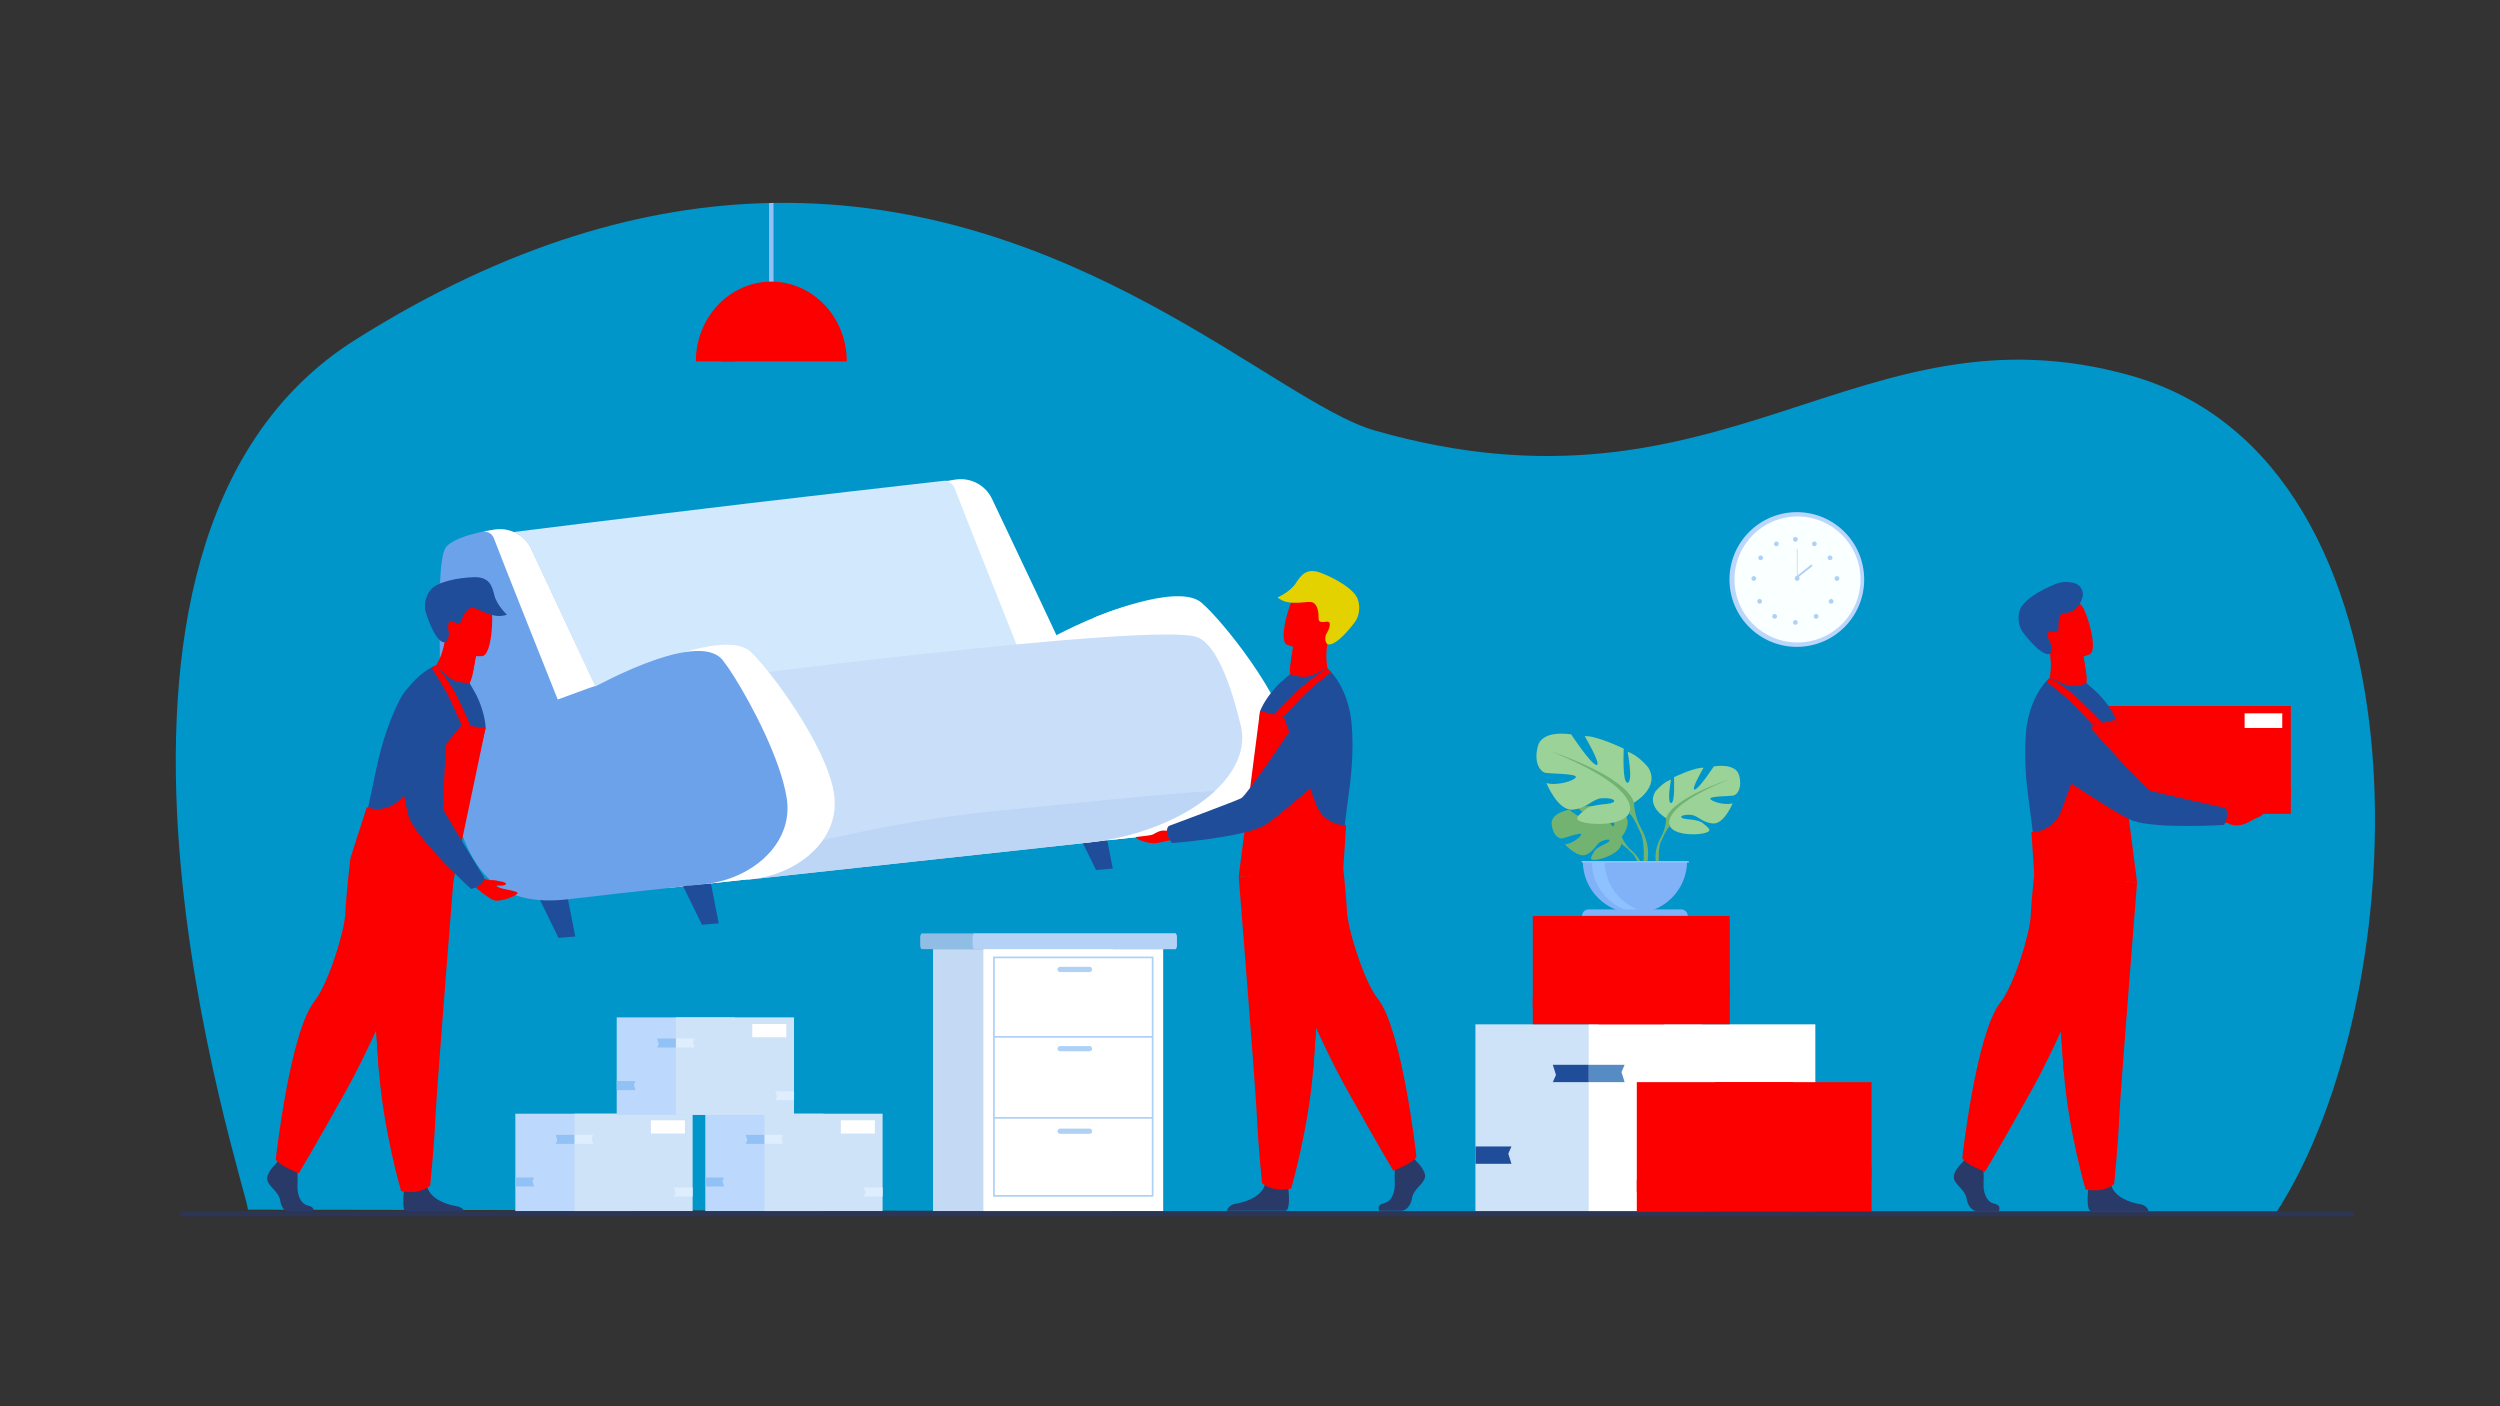 <?xml version="1.0" encoding="utf-8"?>
<!-- Generator: Adobe Illustrator 25.2.1, SVG Export Plug-In . SVG Version: 6.00 Build 0)  -->
<svg version="1.1" id="Layer_1" xmlns="http://www.w3.org/2000/svg" xmlns:xlink="http://www.w3.org/1999/xlink" x="0px" y="0px"
	 viewBox="0 0 1920 1080" style="enable-background:new 0 0 1920 1080;" xml:space="preserve">
<rect x="0" y="0" width="1920" height="1080" fill="#333333" stroke="none"/>
<style type="text/css">
	.st0{fill:#0096C9;}
	.st1{fill:#BAD6FD;}
	.st2{fill:#FAFFFF;}
	.st3{fill:#AFD1F5;}
	.st4{fill:#72B371;}
	.st5{fill:#9AD297;}
	.st6{fill:#81B2F8;}
	.st7{fill:#8DC1FF;}
	.st8{fill:#204D9A;}
	.st9{fill:#BCD8FD;}
	.st10{fill:#CEE2F8;}
	.st11{fill:#92C1F5;}
	.st12{fill:#DEEEFF;}
	.st13{fill:#FFFFFF;}
	.st14{fill:#D1E8FD;}
	.st15{fill:#C9DEF9;}
	.st16{fill:#BDD6F6;}
	.st17{fill:#6CA2E9;}
	.st18{fill:#FC0000;}
	.st19{fill:#293968;}
	.st20{fill:#E4D200;}
	.st21{fill:#90BDE3;}
	.st22{fill:#B3D2F6;}
	.st23{fill:#C3D9F4;}
	.st24{fill:#568BC3;}
	.st25{fill:#95BFF7;}
	.st26{fill:#2D3554;}
</style>
<g>
	<g>
		<path class="st0" d="M1747.88,931.6l-1557.47-2.58c0-14.59-168.69-509.9,82.58-668.15C391.09,186.5,497.06,158,590.66,155.92
			c1.14-0.03,2.28-0.05,3.41-0.07c230.86-3.59,385.95,153.04,461.64,174.74c268.26,76.92,370.97-101.04,580.44-42.22
			C1872.68,354.8,1856.54,765.19,1747.88,931.6z"/>
		<g>
			<circle class="st1" cx="1379.97" cy="445.06" r="51.73"/>
			<circle class="st2" cx="1380.46" cy="445.03" r="48.39"/>
			<g>
				<g>
					<path class="st3" d="M1377.04,414.21c0-1.01,0.82-1.83,1.83-1.83c1.01,0,1.83,0.82,1.83,1.83c0,1.01-0.82,1.83-1.83,1.83
						C1377.86,416.04,1377.04,415.22,1377.04,414.21z"/>
					<path class="st3" d="M1391.83,416.8c0.49-0.88,1.61-1.2,2.49-0.71c0.88,0.49,1.2,1.61,0.71,2.49c-0.49,0.88-1.61,1.2-2.49,0.71
						C1391.66,418.8,1391.34,417.69,1391.83,416.8z"/>
					<path class="st3" d="M1404.5,426.87c0.85-0.55,1.99-0.3,2.53,0.55c0.55,0.85,0.3,1.99-0.55,2.53c-0.85,0.55-1.99,0.3-2.53-0.55
						C1403.41,428.55,1403.65,427.42,1404.5,426.87z"/>
					<path class="st3" d="M1410.78,442.45c1.01,0,1.83,0.82,1.83,1.83s-0.82,1.83-1.83,1.83c-1.01,0-1.83-0.82-1.83-1.83
						S1409.77,442.45,1410.78,442.45z"/>
					<path class="st3" d="M1407.58,460.54c0.72,0.72,0.72,1.88,0,2.59c-0.72,0.72-1.88,0.72-2.59,0c-0.72-0.72-0.72-1.88,0-2.59
						C1405.7,459.82,1406.86,459.82,1407.58,460.54z"/>
					<path class="st3" d="M1396.07,472.08c0.72,0.72,0.72,1.88,0,2.59c-0.72,0.72-1.88,0.72-2.59,0c-0.72-0.72-0.72-1.88,0-2.59
						C1394.19,471.36,1395.35,471.36,1396.07,472.08z"/>
					<path class="st3" d="M1377.04,478.03c0-1.01,0.82-1.83,1.83-1.83c1.01,0,1.83,0.82,1.83,1.83s-0.82,1.83-1.83,1.83
						C1377.86,479.86,1377.04,479.04,1377.04,478.03z"/>
				</g>
				<g>
					<path class="st3" d="M1365.86,416.8c-0.49-0.88-1.61-1.2-2.49-0.71c-0.88,0.49-1.2,1.61-0.71,2.49
						c0.49,0.88,1.61,1.2,2.49,0.71C1366.03,418.8,1366.35,417.69,1365.86,416.8z"/>
					<path class="st3" d="M1353.18,426.87c-0.85-0.55-1.98-0.3-2.53,0.55c-0.55,0.85-0.3,1.99,0.55,2.53
						c0.85,0.55,1.99,0.3,2.53-0.55C1354.28,428.55,1354.03,427.42,1353.18,426.87z"/>
					<path class="st3" d="M1346.91,442.45c-1.01,0-1.83,0.82-1.83,1.83s0.82,1.83,1.83,1.83c1.01,0,1.83-0.82,1.83-1.83
						S1347.92,442.45,1346.91,442.45z"/>
					<path class="st3" d="M1350.11,460.54c-0.72,0.72-0.72,1.88,0,2.59c0.72,0.72,1.88,0.72,2.59,0c0.72-0.72,0.72-1.88,0-2.59
						C1351.99,459.82,1350.83,459.82,1350.11,460.54z"/>
					<path class="st3" d="M1361.62,472.08c-0.72,0.72-0.72,1.88,0,2.59c0.72,0.72,1.88,0.72,2.59,0c0.72-0.72,0.72-1.88,0-2.59
						C1363.5,471.36,1362.34,471.36,1361.62,472.08z"/>
				</g>
			</g>
			<g>
				<path class="st3" d="M1378.38,444.29c0-1.01,0.82-1.83,1.83-1.83c1.01,0,1.83,0.82,1.83,1.83s-0.82,1.83-1.83,1.83
					C1379.2,446.12,1378.38,445.3,1378.38,444.29z"/>
				<g>
					<rect x="1379.96" y="421.39" class="st3" width="0.5" height="22.9"/>
				</g>
				<g>
					
						<rect x="1378.33" y="438.74" transform="matrix(0.786 -0.618 0.618 0.786 24.546 949.97)" class="st3" width="15.43" height="1.5"/>
				</g>
			</g>
		</g>
		<g>
			<g>
				<path class="st4" d="M1245.53,642.63c0,0,9.75-11.37,0.6-18.59c0,0-6.68-4.04-12.13-3.72c0,0,7.72,12.94,5.22,14.23
					c-2.5,1.29-7.56-15.04-7.56-15.04s-15.2-1.47-20.09,0.88c0,0,12.99,10.63,10.26,11.27c-2.74,0.63-16.77-9.81-16.77-9.81
					s-14.15,2.41-13.39,11.04c0.75,8.63,5.63,11.3,7.77,11.07c2.14-0.23,14.68-5.01,14.95-3.26c0.27,1.76-7.27,7.49-12.56,7.76
					c0,0,9.97,11,16.6,7.83c6.63-3.17,7.2-8.21,11.33-10.09c4.13-1.89,7.66-1.88,5.95,0.04c-1.71,1.92-9.19,3.8-11.55,7.98
					c-2.36,4.18-4.48,7,2.38,5.97c6.86-1.03,18.01-6.05,18.5-11.8S1245.53,642.63,1245.53,642.63z"/>
				<g>
					<path class="st4" d="M1198.62,633.12c0,0,38.43-1.48,46.92,9.51c0,0,1.88,5.62,7.65,10.74l0.9,2.45c0,0-6.66-7.02-9.04-7.45
						C1245.04,648.38,1248.77,634.76,1198.62,633.12z"/>
					<path class="st4" d="M1253.18,653.37c0,0,8.25,6.1,8.82,17l-1.5,0.13c0,0-2.63-11.27-7.4-15.68
						C1248.35,650.42,1253.18,653.37,1253.18,653.37z"/>
				</g>
			</g>
			<g>
				<path class="st5" d="M1279.61,628.33c0,0-15.5-8.68-8.27-20.47c0,0,5.79-7.24,11.99-9.1c0,0-3.31,17.57,0,17.98
					c3.31,0.41,2.27-19.85,2.27-19.85s16.33-7.86,22.74-7.24c0,0-10.13,17.16-6.82,16.74c3.31-0.41,14.68-17.78,14.68-17.78
					s16.74-3.1,19.43,6.82c2.69,9.92-1.65,14.88-4.13,15.5c-2.48,0.62-18.4,0.41-17.98,2.48c0.41,2.07,11.16,5.38,17.16,3.51
					c0,0-6.61,16.33-15.3,15.5c-8.68-0.83-11.37-6.2-16.74-6.61c-5.37-0.41-9.3,1.03-6.61,2.48c2.69,1.45,11.78,0.47,16.12,4.16
					c4.34,3.69,7.86,5.96-0.21,7.62c-8.06,1.65-22.53,0.62-25.43-5.58C1279.61,628.33,1279.61,628.33,1279.61,628.33z"/>
				<g>
					<path class="st4" d="M1327.98,598.57c0,0-43.41,14.06-48.37,29.77c0,0,0.21,7.03-4.13,15.09v3.1c0,0,4.55-10.54,7.03-11.99
						C1282.5,634.54,1272.78,620.89,1327.98,598.57z"/>
					<path class="st4" d="M1275.47,643.42c0,0-6.69,10.17-2.88,22.54l1.72-0.46c0,0-1.67-13.63,1.83-20.49
						C1279.65,638.16,1275.47,643.42,1275.47,643.42z"/>
				</g>
			</g>
			<g>
				<path class="st5" d="M1254.94,616.36c0,0,20.44-11.44,10.9-26.98c0,0-7.63-9.54-15.8-11.99c0,0,4.36,23.16,0,23.71
					c-4.36,0.55-3-26.16-3-26.16s-21.53-10.35-29.97-9.54c0,0,13.35,22.62,8.99,22.07c-4.36-0.55-19.35-23.43-19.35-23.43
					s-22.07-4.09-25.61,8.99c-3.54,13.08,2.18,19.62,5.45,20.44c3.27,0.82,24.25,0.55,23.71,3.27c-0.55,2.73-14.71,7.09-22.62,4.63
					c0,0,8.72,21.53,20.16,20.44c11.44-1.09,14.99-8.17,22.07-8.72c7.08-0.54,12.26,1.36,8.72,3.27
					c-3.54,1.91-15.53,0.63-21.25,5.49c-5.72,4.86-10.35,7.86,0.27,10.04c10.63,2.18,29.7,0.82,33.52-7.36
					C1254.94,616.36,1254.94,616.36,1254.94,616.36z"/>
				<g>
					<path class="st4" d="M1191.18,577.12c0,0,57.22,18.53,63.76,39.24c0,0-0.27,9.27,5.45,19.89v4.09c0,0-5.99-13.9-9.26-15.8
						C1251.13,624.53,1263.93,606.55,1191.18,577.12z"/>
					<path class="st4" d="M1260.39,636.25c0,0,8.83,13.4,3.79,29.71l-2.27-0.61c0,0,2.2-17.97-2.41-27
						C1254.88,629.32,1260.39,636.25,1260.39,636.25z"/>
				</g>
			</g>
			<path class="st6" d="M1255.63,701.34c-22.11,0-40.03-17.92-40.03-40.03h80.07C1295.66,683.42,1277.74,701.34,1255.63,701.34z"/>
			<path class="st7" d="M1267.45,701.03c-1.63,0.2-3.29,0.31-4.97,0.31c-22.11,0-40.03-17.92-40.03-40.03h9.94
				C1232.39,681.73,1247.69,698.58,1267.45,701.03z"/>
			<path class="st6" d="M1215.04,703.38h81.17l0,0c0-2.73-2.21-4.94-4.94-4.94h-71.29C1217.26,698.44,1215.04,700.65,1215.04,703.38
				L1215.04,703.38z"/>
			
				<rect x="1214.69" y="661.31" transform="matrix(-1 -1.224647e-16 1.224647e-16 -1 2511.666 1323.842)" class="st7" width="82.29" height="1.23"/>
		</g>
		<polygon class="st8" points="435.85,688.76 441.81,719.23 428.95,720.31 414.44,690.65 		"/>
		<polygon class="st8" points="848.67,636.63 854.63,667.1 841.77,668.18 827.26,638.52 		"/>
		<g>
			
				<rect x="395.78" y="855.34" transform="matrix(-1 -1.224647e-16 1.224647e-16 -1 882.336 1785.524)" class="st9" width="90.78" height="74.85"/>
			
				<rect x="441.17" y="855.34" transform="matrix(-1 -1.224647e-16 1.224647e-16 -1 973.112 1785.524)" class="st10" width="90.78" height="74.85"/>
			<polygon class="st11" points="395.83,911.2 410.22,911.2 408.95,907.16 410.22,904.27 395.83,904.27 			"/>
			<polygon class="st12" points="441.17,878.5 455.55,878.5 454.29,874.45 455.55,871.56 441.17,871.56 			"/>
			<polygon class="st11" points="441.17,871.56 426.78,871.56 428.05,875.61 426.78,878.5 441.17,878.5 			"/>
			<polygon class="st12" points="531.95,912.01 517.56,912.01 518.83,916.06 517.56,918.95 531.95,918.95 			"/>
			<rect x="499.88" y="860.41" class="st13" width="26.12" height="10.16"/>
		</g>
		<g>
			
				<rect x="541.67" y="855.34" transform="matrix(-1 -1.224647e-16 1.224647e-16 -1 1174.117 1785.524)" class="st9" width="90.78" height="74.85"/>
			
				<rect x="587.06" y="855.34" transform="matrix(-1 -1.224647e-16 1.224647e-16 -1 1264.892 1785.524)" class="st10" width="90.78" height="74.85"/>
			<polygon class="st11" points="541.72,911.2 556.11,911.2 554.84,907.16 556.11,904.27 541.72,904.27 			"/>
			<polygon class="st12" points="587.06,878.5 601.44,878.5 600.18,874.45 601.44,871.56 587.06,871.56 			"/>
			<polygon class="st11" points="587.06,871.56 572.67,871.56 573.94,875.61 572.67,878.5 587.06,878.5 			"/>
			<polygon class="st12" points="677.84,912.01 663.45,912.01 664.72,916.06 663.45,918.95 677.84,918.95 			"/>
			<rect x="645.77" y="860.41" class="st13" width="26.12" height="10.16"/>
		</g>
		<g>
			
				<rect x="473.64" y="781.36" transform="matrix(-1 -1.224647e-16 1.224647e-16 -1 1038.057 1637.562)" class="st9" width="90.78" height="74.85"/>
			
				<rect x="519.03" y="781.36" transform="matrix(-1 -1.224647e-16 1.224647e-16 -1 1128.833 1637.562)" class="st10" width="90.78" height="74.85"/>
			<polygon class="st11" points="473.69,837.22 488.08,837.22 486.81,833.18 488.08,830.28 473.69,830.28 			"/>
			<polygon class="st12" points="519.03,804.52 533.41,804.52 532.15,800.47 533.41,797.58 519.03,797.58 			"/>
			<polygon class="st11" points="519.03,797.58 504.64,797.58 505.91,801.63 504.64,804.52 519.03,804.52 			"/>
			<polygon class="st12" points="609.81,838.03 595.42,838.03 596.69,842.07 595.42,844.97 609.81,844.97 			"/>
			<rect x="577.74" y="786.43" class="st13" width="26.12" height="10.16"/>
		</g>
		<g>
			<g>
				<path class="st14" d="M814.11,517.61c-1.22,3.75-16.3,8.74-38.89,14.16c-3.98,0.96-8.19,1.92-12.61,2.9
					c-77.04,17.06-290.07,45.04-303.51,43.93c-18.57-1.53-73.36-168.93-73.36-168.93s106.38-13.3,190.93-23.32
					c28.92-3.43,129.56-15.07,148.23-17.1C753.84,366.11,816.08,511.54,814.11,517.61z"/>
				<path class="st13" d="M782.23,498.82c0,0-45.46-113.85-48.89-123.46c-1.53-4.28-4.94-5.52-8.26-5.57
					c5.69-1.14,9.87-1.64,9.87-1.64c11.32-1.23,22.16,4.82,26.94,15.03c10.43,22.27,31,65.01,50.5,106.85
					C811.64,490.1,782.23,498.82,782.23,498.82z"/>
				<path class="st13" d="M991.82,581.24c-2.02,30.01-34.11,52.47-69.11,56.27l-69.32,7.52l-13.09-170.72
					c0,0,63.99-27.39,82.53-11.4c16.24,14,62.4,71.39,68.44,107.67C991.89,574.23,992.06,577.79,991.82,581.24z"/>
				<path class="st13" d="M991.82,581.24c-2.02,30.01-34.11,52.47-69.11,56.27l-34,3.69C909.92,625.21,925.89,581.27,991.82,581.24z
					"/>
				<path class="st13" d="M796.39,495.95c0,0,88.95-52.18,109.64-26.65c10.99,13.56,43.18,68.92,49.05,105.21
					c5.71,35.27-26.65,62.38-62.55,66.27l-63.75,6.92L796.39,495.95z"/>
				<path class="st15" d="M933.14,607.38c-0.95,0.89-1.93,1.77-2.94,2.63c-12.49,10.79-29.31,20.12-48.96,26.91
					c-14.85,5.13-31.32,8.8-48.78,10.55l-30.31,3.3l-0.41,0.05l-143.48,15.61l-82.24,8.95l-1.22,0.13l-0.01-0.03l-4.37-13.67
					l-41.34-138.18c0,0,359.57-46.71,390.57-34.22c14.4,5.8,25.39,35.09,33.27,67.84C957.14,574.67,949.28,592.31,933.14,607.38z"/>
				<path class="st16" d="M933.14,607.38c-0.95,0.89-1.93,1.77-2.94,2.63c-12.49,10.79-29.31,20.12-48.96,26.91
					c-14.85,5.13-31.32,8.8-48.78,10.55l-30.31,3.3l-0.41,0.05l-143.48,15.61l-82.24,8.95l-1.23,0.1l-4.37-13.67
					c49.42-14.59,118.17-31.43,191.01-38.61C831.01,616.33,889.19,609.93,933.14,607.38z"/>
				<path class="st13" d="M640.86,620.89c-2.52,29.17-31.4,50.62-63.02,54.05l-63.75,6.92l-13.64-172.18c0,0,58.79-25.3,76-9.17
					c15.08,14.13,58.06,71.87,63.93,108.16C641.07,612.87,641.21,616.95,640.86,620.89z"/>
				<path class="st13" d="M640.86,620.89c-2.52,29.17-31.4,50.62-63.02,54.05l-51.01,5.54
					C549.16,663.63,577.04,620.76,640.86,620.89z"/>
				<path class="st17" d="M604.52,626.04c-1.31,11.55-6.75,21.85-14.81,30.24l0,0c-4.81,5.01-10.56,9.34-16.92,12.85
					c-7.82,4.32-16.58,7.41-25.69,9.01c-0.47,0.08-0.95,0.16-1.42,0.24c-0.38,0.06-0.76,0.11-1.13,0.17
					c-0.63,0.09-1.26,0.18-1.89,0.26c-0.33,0.04-0.67,0.08-1.01,0.12l-63.75,6.92l-0.01-0.03c-1.21,0.15-2.44,0.29-3.68,0.44
					c-6.55,0.78-13.4,1.59-19.76,2.33c-1.07,0.13-2.11,0.25-3.15,0.37c-0.39,0.05-0.77,0.09-1.15,0.13
					c-6.28,0.72-11.83,1.34-15.8,1.75c-5.58,0.57-10.87,0.8-15.88,0.64c-6.47-0.2-12.47-1.02-18.05-2.52
					c-1-0.27-1.98-0.56-2.94-0.87c-0.99-0.32-1.96-0.66-2.91-1.02c-2.55-0.97-5.01-2.1-7.36-3.4c-6.09-3.36-11.52-7.87-16.36-13.61
					c-3.36-4-6.44-8.6-9.23-13.84c-3.43-6.41-6.43-13.77-9.05-22.16c-0.07-0.21-0.14-0.43-0.2-0.64c-1.19-3.86-2.3-7.93-3.34-12.21
					c-0.47-1.95-0.93-3.95-1.36-6c-1.55-7.22-2.91-15.02-4.08-23.42c-0.1-0.73-0.2-1.47-0.3-2.21c-0.02-0.16-0.04-0.33-0.07-0.49
					c-0.88-6.68-1.66-13.72-2.32-21.16c-0.29-3.26-0.56-6.59-0.82-9.99c-0.12-1.55-0.22-3.11-0.33-4.69
					c-0.53-7.93-0.96-16.24-1.29-24.96c-0.15-3.92-0.28-7.91-0.39-11.99c-0.45-16.81-0.57-35.03-0.41-54.72
					c0.18-22.35,1.49-38.11,5.43-42.09c5.82-5.88,18.92-9.41,28.09-11.25l0.01,0c5.69-1.14,9.87-1.64,9.87-1.64
					c0.21-0.02,0.41-0.04,0.62-0.06c0.15-0.01,0.29-0.02,0.44-0.03c0.35-0.02,0.71-0.04,1.06-0.05c0.2-0.01,0.4-0.01,0.59-0.01
					c0.13,0,0.26,0,0.39,0c0.2,0,0.39,0,0.59,0.01c0.35,0.01,0.7,0.03,1.04,0.05c0.24,0.02,0.48,0.04,0.72,0.06
					c0.02,0,0.04,0,0.06,0c0.17,0.02,0.34,0.03,0.52,0.06c0.33,0.04,0.66,0.08,0.98,0.13c0.22,0.04,0.44,0.07,0.66,0.11
					c0.15,0.03,0.31,0.06,0.46,0.09c1.83,0.37,3.61,0.92,5.31,1.66c5.83,2.51,10.7,7.07,13.5,13.06
					c9.75,20.86,27.16,58.15,45.3,97.16c0.09,0.2,0.18,0.39,0.27,0.59c1.04,2.24,2.09,4.49,3.13,6.74c0.1,0.23,0.21,0.46,0.32,0.68
					c0.05,0.11,0.11,0.23,0.16,0.34c0.74-0.39,1.51-0.8,2.31-1.2c0.02-0.02,0.05-0.03,0.08-0.04c3.16-1.65,6.73-3.46,10.6-5.33l0,0
					c2-0.97,4.08-1.96,6.23-2.95c6.06-2.81,12.62-5.64,19.31-8.2c2.96-1.14,5.96-2.22,8.94-3.22c3.83-1.28,7.65-2.43,11.39-3.38
					c0.13-0.04,0.23-0.06,0.32-0.09c0.44-0.11,0.88-0.22,1.32-0.32c2.64-0.63,5.23-1.17,7.75-1.58l0,0
					c12.89-2.1,23.87-0.99,29.61,6.11c2.14,2.66,5.1,6.91,8.51,12.31c7.05,11.16,16.05,27.21,23.86,44.14
					c7.76,16.81,14.36,34.49,16.72,49.09C604.92,617.16,605.01,621.69,604.52,626.04z"/>
				<path class="st13" d="M428.34,537.23c0,0-45.46-113.85-48.89-123.45c-1.53-4.28-4.94-5.52-8.26-5.58
					c5.69-1.14,9.87-1.64,9.87-1.64c11.32-1.23,22.16,4.82,26.94,15.03c10.43,22.27,29.65,63.35,49.15,105.19
					C456.41,526.85,428.34,537.23,428.34,537.23z"/>
			</g>
			<path class="st18" d="M900.51,645.03c-0.35-0.21-11.31,2.6-14.37,2.67c-2.68,0.06-12.76-2.21-13.89-4.72
				c-0.16-0.36,11.65-1.08,13.52-2.25c0.93-0.58,4.85-3.1,8.15-2.86c3.3,0.24,5.07-0.02,5.07-0.02L900.51,645.03z"/>
			<g>
				<path class="st18" d="M329.31,518.08c0,0,10.59,17.27,28,13.36c0,0,4.83-8.02,5.84-14.32c0.12-0.78,0.25-1.53,0.37-2.24
					c1.16-7.09,2.01-11.04,2.01-11.04s0,0-0.02-0.01c-0.7-0.43-23.57-14.13-23.68-13.3C339.34,509.81,329.31,518.08,329.31,518.08z"
					/>
				<path class="st18" d="M343.59,495.49c1.69,4.72,8.47,14.47,19.93,19.39c1.16-7.09,2.01-11.04,2.01-11.04s0,0-0.02-0.01
					C364.86,503.56,343.08,494.1,343.59,495.49z"/>
				<path class="st18" d="M370.48,503.88c0,0-28.4,2.29-29.56-15.42c-1.16-17.71-5.6-29.34,12.49-31.55
					c18.09-2.21,22.05,4.32,23.88,10.13C379.11,472.86,377.84,502.83,370.48,503.88z"/>
				<path class="st8" d="M341.42,493.28c-0.41,0.18-6.59,1.1-14.39-22.86c-1.22-3.76-1.27-11.5,3.83-17.56
					c5.1-6.06,20.4-9.12,32.79-9.58c12.39-0.46,14.26,6.76,16.06,14c1.89,7.6,9.6,14.79,9.6,14.79
					c-11.27,4.23-22.52-5.97-27.07-5.26c-4.54,0.71-7.11,7.31-7.77,9.45c-0.66,2.14-1.43,3.88-6.59,1.1
					c-5.15-2.78-3.64,7.35-3.04,9.34C344.85,486.71,344.85,491.75,341.42,493.28z"/>
			</g>
			<g>
				<path class="st19" d="M357.29,931.81h-44.52c-0.43-0.08-0.75-0.18-0.95-0.27c-2.97-1.49-2.04-12.87-1.68-16.39
					c0.07-0.65,0.12-1.03,0.12-1.03s15.66-12.52,17.81-2.93c0.07,0.3,0.15,0.59,0.23,0.88v0.01c2.72,8.97,14.87,13.05,21.88,14.18
					C355.54,927.12,356.93,930.25,357.29,931.81z"/>
				<path class="st19" d="M240.36,931.81h-16.8c-3.52,0-7.43-3.53-8.41-9.98c-0.98-6.46-8.22-9.98-9.78-15.26
					c-1.57-5.28,6.46-12.72,6.46-12.72l1.34-1.72l1.4-1.8l13.31,3.13c0,0,0.33,3.17,0.53,7.2c0.14,2.91,0.22,6.28,0.05,9.24
					c-0.39,7.05,1.97,14.63,8.23,16C242.95,927.26,240.36,931.81,240.36,931.81z"/>
				<path class="st18" d="M348.31,675.06c0,0-2.38,29.67-5.17,65.32c-3.8,48.44-8.37,107.94-8.82,119.21
					c-0.78,19.57-3.92,50.88-3.92,50.88s-7.43,7.44-22.31,4.3c0,0-13.26-44.69-17.04-91.98c-0.06-0.78-0.12-1.56-0.18-2.34
					c-3.52-48.14-9-149.51-9-149.51L348.31,675.06z"/>
				<path class="st18" d="M336.31,680.91c0,0,4.68,10.67-3.88,45.4c-6.28,25.48-41.38,96.48-41.38,96.48
					c-0.06-0.78-0.12-1.56-0.18-2.34c-3.52-48.14-9-149.51-9-149.51L336.31,680.91z"/>
				<path class="st18" d="M339.46,673.08c0,0-44.86,112.93-73.04,163.42c-28.18,50.49-36.99,64.58-36.99,64.58
					s-16.14-6.46-17.61-10.86c0,0,10.78-97.47,29.65-121.23c10.66-13.43,23.19-53.72,23.78-67.81c0.59-14.09,3.82-41.98,3.82-41.98
					L339.46,673.08z"/>
				<path class="st8" d="M341.74,678.19c-6.05-1.71-67.75-25.89-66.55-29.39c4.18-12.17,8.5-32.71,13.66-57.69
					c0.97-4.65,2.06-9.23,3.24-13.71c3.09-11.67,6.87-22.63,11.17-32.22c7.98-17.82,20.95-29.91,31.32-34.04
					c1.35-0.51,4.18,3.76,9.73,8.64c5.13,4.5,10.46,4.42,16.35,4.79l4.76,8.43c3.85,7.31,7.14,17.56,7.57,25.91
					C372.99,558.91,342.28,678.33,341.74,678.19z"/>
				<path class="st18" d="M372.99,558.91l-18.46-1.99l-45.71,55.45c-6.56,7.96-17.39,10.99-27.14,7.59l0,0l-12.62,39.24l77.56,25.04
					L372.99,558.91z"/>
				<path class="st18" d="M343.26,532.31c-2.69-5.08-11.89-19.68-11.89-19.68s1.14-0.61,1.54-0.8c0.41-0.19,1.67-0.69,1.67-0.69
					c1.83,0.23,11.55,14.74,14.57,20.18c3.64,6.55,12.38,26.37,12.38,26.37l-7-0.77C354.53,556.92,346.43,538.29,343.26,532.31z"/>
			</g>
			<g>
				<path class="st18" d="M369.31,673.62c0,0,4.6,2.43,7.34,2.3c2.74-0.12,4.66,0.31,8.72,1.18c4.06,0.87,4.23,2.24,1.21,2.91
					c-3.02,0.67-6.43-0.62-4.9,1.01c1.53,1.63,16.03,3.02,15.85,4.87c-0.18,1.85-13.36,7.19-18.19,5.51
					c-4.83-1.68-16.1-11.55-16.1-11.55L369.31,673.62z"/>
				<path class="st8" d="M368.66,679.56c4.18-3.25,3.01-5.88,3.01-5.88s-28.57-46.53-30.55-50.9c-1.97-4.36,2.26-60.56,2.26-60.56
					s2.6-22.41-8.35-29.06c-9.52-5.78-12.66-10.51-19.5-6.29c-8.16,5.03-15.16,23.8-13.45,33.23c3.85,21.16,8.81,61.27,12.69,69.4
					c8.63,18.1,46.97,53.17,46.97,53.17S365.38,682.11,368.66,679.56z"/>
			</g>
			<g>
				<path class="st18" d="M1022.65,522.06c0,0-15.69,12.82-30.84,3.39c0,0-1.92-9.16-0.8-15.44c0.14-0.77,0.27-1.52,0.39-2.24
					c1.24-7.08,1.74-11.08,1.74-11.08s0.01,0,0.02,0c0.8-0.17,26.91-5.58,26.74-4.76C1015.91,510.95,1022.65,522.06,1022.65,522.06z
					"/>
				<path class="st18" d="M1016.61,496.03c-3.15,3.89-12.76,10.87-25.21,11.74c1.24-7.08,1.74-11.08,1.74-11.08s0.01,0,0.02,0
					C993.87,496.63,1017.55,494.88,1016.61,496.03z"/>
				<path class="st18" d="M988.21,495c0,0,26.06,11.52,32.99-4.82c6.93-16.34,14.95-25.86-1.39-33.91
					c-16.35-8.05-22.24-3.19-25.88,1.7C990.28,462.87,981.61,491.59,988.21,495z"/>
				<path class="st20" d="M1019.39,494.65c0.33,0.31,5.86,3.21,21.12-16.84c2.4-3.15,4.99-10.44,2.17-17.84
					c-2.82-7.4-16.26-15.33-27.81-19.85c-11.55-4.52-15.69,1.68-19.78,7.93c-4.29,6.55-13.94,10.81-13.94,10.81
					c9.25,7.71,23.23,1.79,27.29,3.95c4.05,2.16,4.3,9.24,4.22,11.48c-0.09,2.24,0.07,4.14,5.86,3.21c5.78-0.93,1.01,8.14-0.2,9.82
					C1018.31,487.31,1016.66,492.08,1019.39,494.65z"/>
				<path class="st19" d="M1059.28,929.91h16.8c3.52,0,7.43-3.53,8.41-9.98c0.98-6.46,8.22-9.98,9.78-15.26
					c1.57-5.28-6.46-12.72-6.46-12.72l-1.34-1.72l-1.4-1.8l-13.3,3.13c0,0-0.33,3.17-0.53,7.2c-0.14,2.91-0.22,6.28-0.05,9.24
					c0.39,7.05-1.97,14.63-8.23,16C1056.69,925.36,1059.28,929.91,1059.28,929.91z"/>
				<path class="st19" d="M942.35,929.91h44.52c0.43-0.08,0.75-0.18,0.95-0.27c2.97-1.49,2.04-12.87,1.68-16.39
					c-0.07-0.65-0.12-1.03-0.12-1.03s-15.66-12.52-17.81-2.93c-0.07,0.3-0.15,0.59-0.23,0.88v0.01
					c-2.72,8.97-14.87,13.05-21.88,14.18C944.1,925.22,942.7,928.34,942.35,929.91z"/>
				<path class="st18" d="M951.32,673.15c0,0,2.38,29.67,5.17,65.32c3.8,48.44,8.37,107.94,8.82,119.21
					c0.78,19.57,3.92,50.88,3.92,50.88s7.43,7.44,22.31,4.3c0,0,13.26-44.69,17.04-91.98c0.06-0.78,0.12-1.56,0.18-2.34
					c3.52-48.14,9-149.51,9-149.51L951.32,673.15z"/>
				<path class="st18" d="M960.18,671.18c0,0-1.54,18.51,7.02,53.24c6.28,25.48,41.38,96.48,41.38,96.48
					c0.06-0.78,0.12-1.56,0.18-2.34c3.52-48.14,9-149.51,9-149.51L960.18,671.18z"/>
				<path class="st18" d="M960.18,671.18c0,0,44.86,112.93,73.04,163.42c28.18,50.49,36.99,64.58,36.99,64.58
					s16.14-6.46,17.61-10.86c0,0-10.78-97.47-29.65-121.23c-10.66-13.43-23.19-53.72-23.78-67.81c-0.59-14.09-3.82-41.98-3.82-41.98
					L960.18,671.18z"/>
				<path class="st8" d="M957.92,669.04c6.28,0.38,72.5-2.12,72.52-5.82c0.06-12.86,2.75-33.69,6.11-58.97
					c0.61-4.71,1.1-9.39,1.46-14.01c0.93-12.04,0.97-23.63,0.07-34.1c-1.67-19.45-9.93-35.14-18.36-42.46
					c-1.11-0.92-5.19,2.17-12.04,4.95c-6.32,2.56-11.33,0.72-17.02-0.86l-7.27,6.4c-6.05,5.64-12.52,14.23-15.68,21.97
					C967.71,546.13,957.37,669.01,957.92,669.04z"/>
				<path class="st18" d="M967.71,546.13l18.09,4.21l24.89,67.41c3.57,9.68,12.8,16.11,23.12,16.11l0,0l-2.18,33.28l-80.31,6.02
					L967.71,546.13z"/>
				<path class="st8" d="M896.59,640.76c-1.29-5.14,1.25-6.49,1.25-6.49s51.18-19.03,55.42-21.25c4.24-2.22,35.55-49.08,35.55-49.08
					s11.77-19.25,24.49-17.74c11.06,1.32,16.62,8.76,19.4,16.31c3.32,8.99,0.71,19.1-6.45,25.46
					c-16.07,14.29-48.31,42.56-56.38,46.58c-17.95,8.94-69.75,12.92-69.75,12.92S897.61,644.8,896.59,640.76z"/>
				<path class="st18" d="M1004.55,530.81c4.21-3.91,17.71-14.66,17.71-14.66s-1.06-1.14-1.45-1.52c-0.25-0.24-1.09-0.95-1.09-0.95
					c-1.8-0.38-15.76,10.12-20.41,14.26c-5.6,4.98-20.63,20.74-20.63,20.74l7.12,1.66C985.8,550.33,999.59,535.41,1004.55,530.81z"
					/>
			</g>
		</g>
		<g>
			<path class="st21" d="M903.86,720.23v5.33c0,1.87-0.6,3.39-1.34,3.39H708.03c-0.74,0-1.34-1.52-1.34-3.39v-5.33
				c0-1.86,0.6-3.39,1.34-3.39h194.49C903.25,716.84,903.86,718.36,903.86,720.23z"/>
			<path class="st22" d="M903.86,720.23v5.33c0,1.87-0.55,3.39-1.23,3.39h-154.4c-0.68,0-1.23-1.52-1.23-3.39v-5.33
				c0-1.86,0.55-3.39,1.23-3.39h154.4C903.3,716.84,903.86,718.36,903.86,720.23z"/>
			<rect x="716.56" y="728.95" class="st23" width="138.07" height="201.25"/>
			<rect x="755.25" y="728.95" class="st13" width="138.07" height="201.25"/>
			<g>
				<g>
					<path class="st3" d="M885.91,919.08H762.67V734.63h123.23V919.08z M764,917.75h120.57V735.96H764V917.75z"/>
				</g>
				<g>
					<rect x="763.34" y="795.65" class="st3" width="121.9" height="1.33"/>
				</g>
				<g>
					<rect x="763.34" y="857.86" class="st3" width="121.9" height="1.33"/>
				</g>
				<path class="st3" d="M836.78,746.53h-22.62c-1.1,0-2-0.9-2-2l0,0c0-1.1,0.9-2,2-2h22.62c1.1,0,2,0.9,2,2l0,0
					C838.78,745.63,837.88,746.53,836.78,746.53z"/>
				<path class="st3" d="M836.78,807.36h-22.62c-1.1,0-2-0.9-2-2l0,0c0-1.1,0.9-2,2-2h22.62c1.1,0,2,0.9,2,2l0,0
					C838.78,806.46,837.88,807.36,836.78,807.36z"/>
				<path class="st3" d="M836.78,870.77h-22.62c-1.1,0-2-0.9-2-2l0,0c0-1.1,0.9-2,2-2h22.62c1.1,0,2,0.9,2,2l0,0
					C838.78,869.87,837.88,870.77,836.78,870.77z"/>
			</g>
		</g>
		<g>
			
				<rect x="1133.12" y="786.68" transform="matrix(-1 -1.224647e-16 1.224647e-16 -1 2440.281 1716.871)" class="st10" width="174.04" height="143.5"/>
			
				<rect x="1220.14" y="786.68" transform="matrix(-1 -1.224647e-16 1.224647e-16 -1 2614.316 1716.871)" class="st13" width="174.04" height="143.5"/>
			<polygon class="st8" points="1133.22,893.79 1160.8,893.79 1158.37,886.03 1160.8,880.49 1133.22,880.49 			"/>
			<polygon class="st24" points="1220.14,831.09 1247.72,831.09 1245.29,823.33 1247.72,817.79 1220.14,817.79 			"/>
			<polygon class="st8" points="1220.14,817.79 1192.56,817.79 1194.99,825.55 1192.56,831.09 1220.14,831.09 			"/>
			<polygon class="st24" points="1394.18,895.33 1366.6,895.33 1369.03,903.09 1366.6,908.64 1394.18,908.64 			"/>
			<rect x="1332.7" y="796.41" class="st13" width="50.08" height="19.48"/>
		</g>
		<g>
			<rect x="1227.61" y="703.46" class="st18" width="100.84" height="83.15"/>
			<rect x="1177.19" y="703.46" class="st18" width="100.84" height="83.15"/>
			<polygon class="st18" points="1328.39,765.52 1312.41,765.52 1313.82,761.02 1312.41,757.81 1328.39,757.81 			"/>
			<polygon class="st18" points="1278.03,729.19 1262.05,729.19 1263.46,724.69 1262.05,721.48 1278.03,721.48 			"/>
			<polygon class="st18" points="1278.03,721.48 1294.01,721.48 1292.6,725.97 1294.01,729.19 1278.03,729.19 			"/>
			<polygon class="st18" points="1177.18,766.41 1193.16,766.41 1191.76,770.91 1193.16,774.12 1177.18,774.12 			"/>
		</g>
		<g>
			<rect x="1317.16" y="831.09" class="st18" width="120.18" height="99.09"/>
			<rect x="1257.07" y="831.09" class="st18" width="120.18" height="99.09"/>
			<polygon class="st18" points="1437.26,905.06 1418.22,905.06 1419.9,899.7 1418.22,895.87 1437.26,895.87 			"/>
			<polygon class="st18" points="1377.24,861.76 1358.2,861.76 1359.88,856.4 1358.2,852.57 1377.24,852.57 			"/>
			<polygon class="st18" points="1377.24,852.57 1396.29,852.57 1394.61,857.93 1396.29,861.76 1377.24,861.76 			"/>
			<polygon class="st18" points="1257.07,906.12 1276.11,906.12 1274.43,911.48 1276.11,915.31 1257.07,915.31 			"/>
		</g>
		<g>
			<g>
				
					<rect x="1608.64" y="542.21" transform="matrix(-1 -1.224647e-16 1.224647e-16 -1 3317.754 1167.263)" class="st18" width="100.47" height="82.85"/>
				
					<rect x="1658.88" y="542.21" transform="matrix(-1 -1.224647e-16 1.224647e-16 -1 3418.227 1167.263)" class="st18" width="100.47" height="82.85"/>
				<polygon class="st18" points="1608.7,604.04 1624.62,604.04 1623.22,599.56 1624.62,596.36 1608.7,596.36 				"/>
				<polygon class="st18" points="1658.88,567.85 1674.8,567.85 1673.4,563.37 1674.8,560.17 1658.88,560.17 				"/>
				<polygon class="st18" points="1658.88,560.17 1642.96,560.17 1644.36,564.65 1642.96,567.85 1658.88,567.85 				"/>
				<polygon class="st18" points="1759.35,604.93 1743.43,604.93 1744.83,609.41 1743.43,612.61 1759.35,612.61 				"/>
				<rect x="1723.86" y="547.83" class="st13" width="28.91" height="11.25"/>
			</g>
			<path class="st18" d="M1711.95,621.53c2.44-1.59,7.97-5.06,8.21-4.23c0.18,0.6-0.15,1.59-0.83,2.61c3.3-1.09,6.64-1.76,14.4,0.04
				c1.55,0.36,2.94,1.31,3.75,2.68c0.75,1.27,0.99,2.84-1.06,4c-4.09,2.33-2.87,0.88-8.56,4.28c-5.69,3.4-12.51,4.06-16.47,1.37
				l-5.41-1.12l-0.33-8.98C1705.66,622.18,1708.78,621.93,1711.95,621.53z"/>
			<path class="st18" d="M1571.12,529.06c0,0,15.43,12.61,30.33,3.33c0,0,1.89-9.01,0.78-15.19c-0.14-0.76-0.26-1.5-0.38-2.2
				c-1.22-6.96-1.71-10.9-1.71-10.9s0,0-0.02,0c-0.79-0.17-26.47-5.49-26.3-4.68C1577.76,518.13,1571.12,529.06,1571.12,529.06z"/>
			<path class="st18" d="M1577.06,503.46c3.1,3.83,12.55,10.69,24.79,11.55c-1.22-6.96-1.71-10.9-1.71-10.9s0,0-0.02,0
				C1599.43,504.05,1576.14,502.33,1577.06,503.46z"/>
			<path class="st18" d="M1605,502.45c0,0-25.63,11.33-32.44-4.74c-6.81-16.07-14.71-25.43,1.37-33.35
				c16.08-7.91,21.88-3.14,25.46,1.67C1602.96,470.84,1611.49,499.09,1605,502.45z"/>
			<path class="st8" d="M1574.33,502.1c-0.32,0.3-5.76,3.16-20.77-16.56c-2.36-3.1-4.91-10.27-2.14-17.55
				c2.77-7.28,15.99-15.08,27.35-19.52c5.33-2.09,10.41-1.68,14.3-0.66c4.79,1.25,7.61,6.27,6.25,11.03
				c-2.15,7.52-7.48,12.14-14.22,11.94c-4.52-0.14-4.23,9.09-4.15,11.29c0.08,2.2-0.07,4.07-5.76,3.16
				c-4.87-0.78-2.12,5.65-0.49,8.55c0.81,1.43,1.26,3.05,1.16,4.69C1575.79,499.73,1575.4,501.09,1574.33,502.1z"/>
			<path class="st19" d="M1535.1,930.19h-16.52c-3.46,0-7.31-3.47-8.27-9.82c-0.96-6.35-8.08-9.82-9.62-15.01
				c-1.54-5.2,6.35-12.51,6.35-12.51l1.32-1.7l1.37-1.77l13.09,3.08c0,0,0.32,3.12,0.52,7.09c0.14,2.87,0.22,6.18,0.05,9.08
				c-0.39,6.93,1.94,14.39,8.1,15.74C1537.65,925.72,1535.1,930.19,1535.1,930.19z"/>
			<path class="st19" d="M1650.1,930.19h-43.79c-0.42-0.08-0.74-0.17-0.93-0.27c-2.92-1.46-2.01-12.66-1.66-16.12
				c0.07-0.64,0.12-1.02,0.12-1.02s15.4-12.32,17.52-2.89c0.07,0.29,0.14,0.58,0.23,0.87v0.01c2.67,8.82,14.62,12.83,21.52,13.95
				C1648.38,925.58,1649.75,928.65,1650.1,930.19z"/>
			<path class="st18" d="M1641.28,677.66c0,0-2.34,29.18-5.09,64.25c-3.74,47.64-8.23,106.16-8.67,117.25
				c-0.77,19.25-3.85,50.04-3.85,50.04s-7.31,7.32-21.94,4.23c0,0-13.04-43.96-16.76-90.47c-0.06-0.76-0.12-1.53-0.17-2.3
				c-3.46-47.35-8.85-147.05-8.85-147.05L1641.28,677.66z"/>
			<path class="st18" d="M1632.56,675.72c0,0,1.51,18.2-6.91,52.36c-6.18,25.06-40.7,94.89-40.7,94.89
				c-0.06-0.76-0.12-1.53-0.17-2.3c-3.46-47.35-8.85-147.05-8.85-147.05L1632.56,675.72z"/>
			<path class="st18" d="M1632.56,675.72c0,0-44.12,111.07-71.83,160.73c-27.72,49.66-36.38,63.52-36.38,63.52
				s-15.88-6.35-17.32-10.68c0,0,10.6-95.87,29.16-119.24c10.49-13.21,22.81-52.83,23.39-66.69c0.58-13.86,3.75-41.28,3.75-41.28
				L1632.56,675.72z"/>
			<path class="st8" d="M1634.78,673.62c-6.17,0.37-71.31-2.09-71.32-5.73c-0.06-12.65-2.7-33.13-6.01-58
				c-0.6-4.64-1.08-9.24-1.43-13.78c-0.91-11.84-0.95-23.24-0.07-33.54c1.64-19.13,9.77-34.56,18.06-41.76
				c1.09-0.91,5.1,2.14,11.84,4.87c6.22,2.52,11.14,0.71,16.74-0.85l7.15,6.29c5.95,5.54,12.32,13.99,15.42,21.61
				C1625.15,552.73,1635.33,673.58,1634.78,673.62z"/>
			<path class="st18" d="M1625.15,552.73l-17.79,4.14l-24.48,66.3c-3.52,9.52-12.59,15.85-22.74,15.85l0,0l2.15,32.73l78.99,5.92
				L1625.15,552.73z"/>
			<path class="st8" d="M1710.46,626.55c0.56-5.18-2.09-6.15-2.09-6.15s-52.44-11.61-56.87-13.2c-4.43-1.59-41.27-43-41.27-43
				s-14.07-17.16-26.26-13.96c-10.59,2.78-15,10.79-16.69,18.51c-2.02,9.21,1.89,18.7,9.73,23.93
				c17.59,11.75,52.83,34.92,61.23,37.74c18.7,6.28,69.7,3.14,69.7,3.14S1710.02,630.62,1710.46,626.55z"/>
			<path class="st18" d="M1588.93,537.66c-4.14-3.85-17.42-14.42-17.42-14.42l2.5-2.43c1.77-0.37,15.5,9.95,20.07,14.02
				c5.5,4.9,20.78,20.29,20.78,20.29l-7.49,1.74C1607.37,556.87,1593.81,542.19,1588.93,537.66z"/>
		</g>
		<g>
			<path class="st25" d="M594.07,155.86v69.53c0,0.4,0,0.79-0.01,1.19c-0.07,7.3-0.75,13.06-1.58,13.06h-0.23
				c-0.77,0-1.41-4.94-1.56-11.47c-0.01-0.55-0.01-1.11-0.02-1.68v-0.12c-0.01-0.33-0.01-0.66-0.01-0.98v-69.47
				C591.8,155.89,592.94,155.87,594.07,155.86z"/>
			<g>
				<path class="st18" d="M592.37,216.29c-32.01,0-57.96,27.44-57.96,61.28h115.91C650.33,243.72,624.38,216.29,592.37,216.29z"/>
				<path class="st18" d="M596.99,217.03c-1.66-0.36-3.36-0.55-5.09-0.55c-20.85,0-37.76,27.35-37.76,61.09h10.18
					C564.31,246.62,578.54,221.06,596.99,217.03z"/>
			</g>
		</g>
		<polygon class="st8" points="546.02,678.66 551.98,709.14 539.12,710.22 524.61,680.55 		"/>
		<path class="st26" d="M1806.28,934.27H139.89c-0.85,0-1.55-0.7-1.55-1.55v-0.99c0-0.85,0.7-1.55,1.55-1.55h1666.39
			c0.85,0,1.55,0.7,1.55,1.55v0.99C1807.83,933.58,1807.13,934.27,1806.28,934.27z"/>
	</g>
</g>
</svg>
